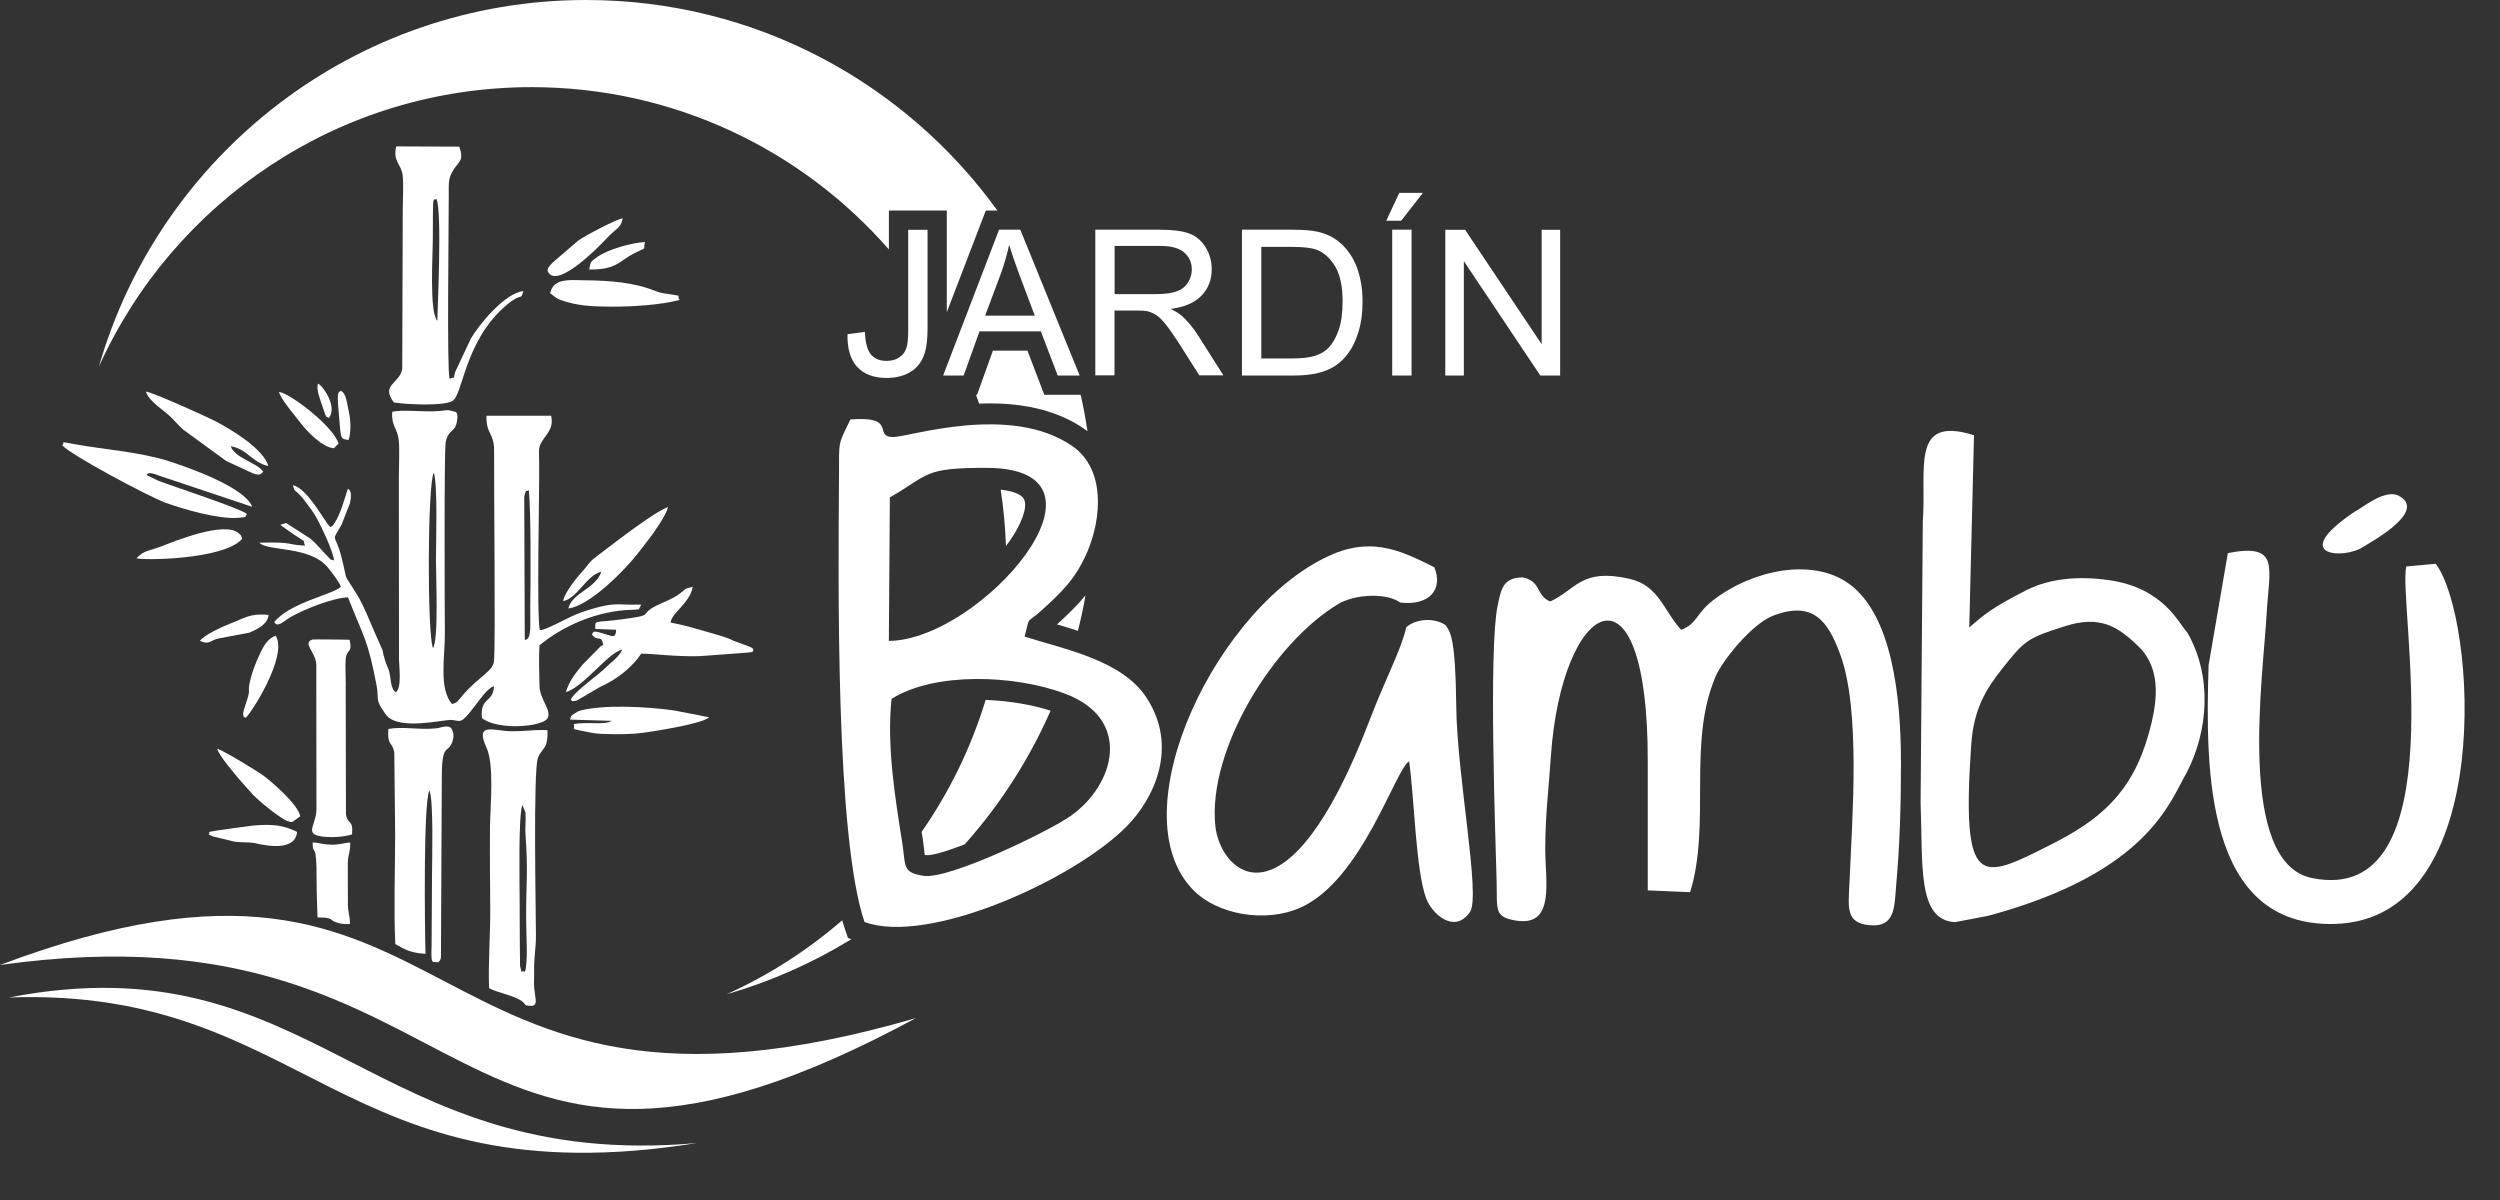 <svg width="50" height="24" viewBox="0 0 50 24" fill="none" xmlns="http://www.w3.org/2000/svg">
<rect x="0" y="0" width="50" height="24" fill="#333333" stroke="none"/>
<path fill-rule="evenodd" clip-rule="evenodd" d="M11.724 6.10352e-05C7.097 6.10352e-05 3.195 3.098 1.977 7.334C3.465 4.037 6.78 1.743 10.632 1.743C13.482 1.743 16.039 3 17.778 4.989V4.211H18.936V6.243L19.716 4.211H19.948C18.106 1.66 15.109 6.10352e-05 11.722 6.10352e-05L11.724 6.10352e-05ZM19.519 7.896C19.541 7.955 19.563 8.013 19.583 8.072C19.856 8.061 20.129 8.07 20.398 8.106C20.861 8.169 21.309 8.314 21.694 8.584C21.713 8.598 21.732 8.612 21.75 8.626C21.713 8.379 21.668 8.136 21.613 7.896H20.886L20.549 7.013H19.858L19.541 7.896H19.518H19.519ZM20.014 9.791C20.07 10.161 20.106 10.538 20.119 10.922C20.183 10.838 20.242 10.75 20.295 10.663C20.384 10.516 20.562 10.17 20.484 9.994C20.429 9.869 20.211 9.816 20.014 9.793V9.791ZM19.713 13.998C19.423 14.95 18.988 15.839 18.432 16.638L18.456 16.783C18.47 16.878 18.48 16.972 18.491 17.067C18.493 17.076 18.493 17.086 18.494 17.097C18.507 17.098 18.519 17.101 18.527 17.103C18.661 17.114 18.991 17.003 19.293 16.888C19.998 16.098 20.58 15.197 21.012 14.214C20.646 14.095 20.181 14.016 19.713 13.998V13.998ZM16.842 18.407C16.151 19.006 15.374 19.506 14.53 19.886C15.418 19.63 16.254 19.258 17.025 18.785L16.959 18.76L16.895 18.571C16.877 18.516 16.86 18.462 16.844 18.406L16.842 18.407ZM21.558 12.618C21.618 12.384 21.668 12.147 21.71 11.906C21.547 12.108 21.362 12.286 21.14 12.488C21.279 12.529 21.42 12.571 21.558 12.616V12.618Z" fill="white"/>
<path fill-rule="evenodd" clip-rule="evenodd" d="M18.317 20.362C7.966 23.375 9.555 15.699 0 19.3C9.777 17.928 8.788 25.517 18.317 20.362Z" fill="white"/>
<path fill-rule="evenodd" clip-rule="evenodd" d="M13.942 22.861C7.399 23.442 6.304 18.769 0.181 19.949C6.153 19.74 6.788 24.003 13.942 22.861Z" fill="white"/>
<path fill-rule="evenodd" clip-rule="evenodd" d="M10.577 9.804C10.619 10.219 10.615 11.582 10.605 12.119C10.599 12.493 10.643 12.79 10.495 12.799L10.485 9.939C10.517 9.765 10.53 9.841 10.576 9.804H10.577ZM8.676 9.451C8.758 9.722 8.719 10.816 8.719 11.2C8.719 11.535 8.775 12.785 8.66 12.963C8.543 12.693 8.548 9.688 8.676 9.451V9.451ZM7.916 13.844C7.811 13.788 7.816 13.552 7.786 13.44C7.765 13.357 7.732 13.304 7.711 13.24C7.58 12.81 7.768 13.272 7.496 12.654C7.395 12.421 7.278 12.12 7.147 11.905C6.824 11.374 6.978 11.718 6.827 11.133C6.697 10.632 6.615 10.872 6.83 10.496L6.999 10.066C7.062 9.782 6.956 9.779 6.956 9.779C6.897 9.95 6.811 10.293 6.687 10.465C6.63 10.545 6.687 10.49 6.609 10.541C6.507 10.473 6.164 9.769 5.857 9.704C5.905 9.855 5.874 9.777 5.983 9.885C6.036 9.938 6.056 9.963 6.112 10.039C6.197 10.153 6.267 10.24 6.34 10.373C6.438 10.551 6.654 11.009 6.683 11.209C6.562 11.172 6.648 11.219 6.549 11.123C6.424 11.003 6.364 10.902 6.197 10.766L5.722 10.46L5.607 10.496C5.657 10.538 5.624 10.512 5.674 10.546L5.861 10.679C5.903 10.71 5.941 10.727 5.988 10.761C6.134 10.869 6.039 10.758 6.102 10.913C5.708 10.893 5.894 10.836 5.19 10.854C5.343 11.034 6.203 10.908 6.563 11.357C6.627 11.435 6.785 11.638 6.818 11.735C6.674 11.885 5.799 12.05 5.484 12.442C5.51 12.459 5.515 12.546 5.677 12.432C5.738 12.39 5.766 12.367 5.824 12.334C6.089 12.184 6.662 11.955 6.96 11.947C7.282 12.768 7.353 12.777 7.531 13.705C7.576 13.944 7.515 13.988 7.637 14.173L7.722 14.3C7.984 14.621 8.874 14.386 9.034 14.399C9.225 14.417 9.208 14.496 9.493 14.125C9.562 14.036 9.765 13.74 9.88 13.727C9.86 14.07 9.594 13.936 9.64 14.362C9.956 14.615 10.867 14.538 10.953 14.361C11.033 14.195 10.796 13.992 10.79 13.719C10.785 13.481 10.772 13.134 10.791 12.905C11.293 12.493 11.969 12.217 12.615 12.197C12.674 12.195 12.715 12.195 12.774 12.186L12.825 12.094C12.783 12.089 12.696 12.094 12.648 12.094C12.529 12.094 12.41 12.084 12.292 12.088C12.098 12.094 11.721 12.204 11.512 12.292C11.323 12.371 10.917 12.604 10.796 12.604C10.73 12.3 10.791 9.896 10.783 9.229C10.78 8.967 10.757 8.942 10.88 8.768C10.97 8.64 11.073 8.532 11.022 8.314L9.73 8.315C9.719 8.69 9.885 8.652 9.882 9.016C9.877 9.782 9.913 12.871 9.88 13.222C9.861 13.423 9.59 13.523 9.276 13.88C9.13 14.047 9.155 14.045 9.042 14.081C8.772 13.782 8.899 13.117 8.897 12.691C8.894 12.284 8.88 9.005 8.914 8.841C8.969 8.587 9.089 8.654 9.134 8.453C9.176 8.265 9.114 8.24 9.114 8.239L8.975 8.204C8.919 8.201 8.852 8.215 8.796 8.22C8.495 8.247 8.042 8.184 7.844 8.237C7.825 8.531 7.95 8.562 7.975 8.804C7.995 9.003 7.977 9.331 7.977 9.545L7.98 13.184C7.981 13.343 8.042 13.771 7.911 13.849L7.916 13.844Z" fill="white"/>
<path fill-rule="evenodd" clip-rule="evenodd" d="M8.657 4.733C8.655 4.591 8.66 4.451 8.658 4.309C8.658 3.888 8.677 4.017 8.729 3.981C8.844 4.206 8.75 6.223 8.746 6.415C8.582 6.242 8.658 5.083 8.657 4.733V4.733ZM7.88 8.05C8.125 8.089 8.864 8.126 9.048 8.02C9.262 7.896 9.289 6.81 10.134 6.098C10.456 5.829 10.403 6.033 10.468 5.821C10.091 5.863 9.58 6.495 9.417 6.772L9.108 7.429C9.044 7.618 9.148 7.512 8.992 7.576C8.935 7.406 8.977 4.493 8.975 3.885C8.975 3.662 8.961 3.557 9.078 3.384C9.198 3.206 9.276 3.209 9.187 2.933L7.924 2.928C7.855 3.236 8.02 3.27 8.052 3.499C8.075 3.674 8.055 4.009 8.055 4.203L8.045 7.381C7.991 7.677 7.605 7.693 7.88 8.052V8.05Z" fill="white"/>
<path fill-rule="evenodd" clip-rule="evenodd" d="M10.393 18.056C10.393 17.666 10.364 16.35 10.446 16.098L10.51 16.251C10.512 16.258 10.513 16.381 10.513 16.393C10.512 16.487 10.502 16.581 10.509 16.672C10.566 17.467 10.521 17.613 10.523 18.373C10.523 18.686 10.565 19.261 10.498 19.435C10.395 19.395 10.454 19.515 10.401 19.317L10.396 18.796C10.396 18.549 10.395 18.301 10.393 18.053V18.056ZM10.682 19.399C10.68 19.136 10.719 18.958 10.719 18.729C10.718 18.253 10.662 15.431 10.757 15.165C10.836 14.941 10.963 15.014 10.949 14.604C10.655 14.585 10.354 14.649 10.078 14.615C9.769 14.576 9.53 14.517 9.727 14.945C9.888 15.296 9.807 16.08 9.8 16.537C9.794 17.084 9.803 17.648 9.805 18.198C9.807 18.704 9.761 19.303 9.782 19.761C9.919 19.85 10.317 19.913 10.459 20.041C10.538 20.112 10.468 20.098 10.571 20.114C10.743 20.14 10.721 20.027 10.704 19.917C10.665 19.659 10.685 19.663 10.683 19.401L10.682 19.399Z" fill="white"/>
<path fill-rule="evenodd" clip-rule="evenodd" d="M7.767 14.582C7.744 14.924 7.835 14.813 7.886 15.044L7.903 16.679C7.902 17.385 7.874 18.186 7.906 18.881C8.097 18.994 8.232 19.062 8.51 19.076C8.496 18.573 8.465 16.053 8.588 15.808C8.675 15.985 8.641 17.231 8.64 17.527L8.632 18.905C8.618 19.332 8.643 19.218 8.764 19.247C8.806 19.195 8.792 19.24 8.819 19.153L8.836 15.548C8.836 14.838 8.956 15.089 9.047 14.836C9.062 14.794 9.07 14.744 9.069 14.7C9.061 14.559 9.084 14.771 9.056 14.635C9.019 14.456 8.828 14.556 8.73 14.566C8.401 14.604 8.047 14.524 7.771 14.58L7.767 14.582Z" fill="white"/>
<path fill-rule="evenodd" clip-rule="evenodd" d="M13.412 12.451C13.429 12.259 13.803 12.058 13.854 11.736C13.64 11.797 13.78 11.736 13.585 11.88C13.438 11.988 13.251 12.049 13.119 12.117C12.747 12.311 13.144 12.293 12.409 12.39C11.875 12.462 11.903 12.387 11.906 12.579L12.323 12.595C12.315 12.763 12.259 12.73 12.12 12.687C11.815 12.59 11.888 12.643 11.835 12.683C11.955 12.86 12.019 12.669 12.066 12.896C12.059 12.9 12.013 12.928 12.011 12.928L11.644 13.3C11.504 13.476 11.387 13.613 11.318 13.842C11.685 13.733 12.158 13.053 12.446 12.991C12.385 13.14 12.212 13.251 12.062 13.399L11.963 13.484C11.841 13.584 11.456 13.875 11.417 13.991C11.445 14.006 11.406 14.045 11.541 14.008L12.003 13.738C12.35 13.582 12.644 13.343 12.825 13.073C13.13 13.075 13.465 13.136 13.995 13.123L14.952 13.052C15.165 13.022 14.992 13.055 15.072 13.002C15.025 12.944 15.088 12.981 14.985 12.931L14.674 12.816C14.565 12.76 14.423 12.718 14.287 12.679C14.003 12.598 13.696 12.501 13.414 12.453L13.412 12.451Z" fill="white"/>
<path fill-rule="evenodd" clip-rule="evenodd" d="M6.916 13.71C6.916 13.557 6.902 13.323 6.914 13.181C6.933 12.972 7.055 13.076 6.992 12.796C6.945 12.791 6.259 12.786 6.253 12.79C6.036 12.857 6.312 13.036 6.326 13.289L6.329 16.184C6.329 16.473 6.111 16.651 6.362 16.715C6.557 16.765 6.889 16.741 7.041 16.688C7.067 16.364 6.952 16.518 6.919 16.279L6.914 13.711L6.916 13.71Z" fill="white"/>
<path fill-rule="evenodd" clip-rule="evenodd" d="M1.245 8.903C1.367 9.075 2.98 9.935 3.31 10.055C3.693 10.192 4.382 10.39 4.774 10.356C4.981 10.337 4.88 10.337 4.942 10.281C4.796 10.162 3.441 9.722 3.168 9.615L2.936 9.504C2.936 9.504 2.927 9.406 3.182 9.513L5.044 10.136C4.886 9.732 3.732 9.339 3.385 9.226C2.805 9.039 2.069 8.988 1.524 8.889C1.136 8.819 1.323 8.844 1.245 8.902V8.903Z" fill="white"/>
<path fill-rule="evenodd" clip-rule="evenodd" d="M11.265 12.022C11.552 11.963 11.73 11.501 12.028 11.434C11.909 11.78 11.445 11.852 11.365 12.169C11.789 12.123 12.509 11.393 12.761 11.062C12.836 10.964 12.903 10.877 12.977 10.783C13.052 10.688 13.342 10.284 13.357 10.142C13.056 10.254 12.228 10.905 11.897 11.155C11.789 11.236 11.758 11.307 11.662 11.412C11.56 11.521 11.284 11.854 11.264 12.02L11.265 12.022Z" fill="white"/>
<path fill-rule="evenodd" clip-rule="evenodd" d="M12.234 14.417C12.087 14.509 11.793 14.429 11.473 14.481C11.519 14.602 11.352 14.56 11.766 14.643C11.899 14.669 11.961 14.676 12.12 14.68C12.377 14.688 12.63 14.687 12.872 14.654C13.05 14.629 14.04 14.482 14.184 14.345L13.474 14.208C12.958 14.134 12.053 14.083 11.574 14.22C11.568 14.222 11.487 14.27 11.484 14.273C11.41 14.335 11.434 14.29 11.401 14.392L12.234 14.417Z" fill="white"/>
<path fill-rule="evenodd" clip-rule="evenodd" d="M5.265 9.434C5.136 9.247 4.711 9.175 4.613 8.925C4.942 8.974 5.048 9.258 5.367 9.32C5.267 8.975 4.629 8.591 4.301 8.42C4.162 8.346 3.039 7.839 2.919 7.832C2.977 8.031 3.278 8.203 3.421 8.345C3.518 8.44 3.571 8.509 3.669 8.596L4.524 9.219L5.042 9.46C5.215 9.531 5.222 9.468 5.265 9.434V9.434Z" fill="white"/>
<path fill-rule="evenodd" clip-rule="evenodd" d="M11.003 5.864C11.069 5.913 11.13 5.972 11.211 6C11.555 6.122 11.857 6.13 12.226 6.133C12.624 6.136 13.211 6.1 13.594 5.999C13.504 5.88 13.729 5.942 13.261 5.864C13.165 5.849 13.076 5.805 12.966 5.768C12.496 5.615 12.019 5.61 11.526 5.602C11.292 5.598 11.058 5.609 11.003 5.864Z" fill="white"/>
<path fill-rule="evenodd" clip-rule="evenodd" d="M6.608 16.891C6.421 16.889 6.407 16.853 6.253 16.85C6.254 17.158 6.335 16.769 6.332 17.596C6.331 17.835 6.342 18.109 6.351 18.349C6.406 18.353 6.496 18.348 6.54 18.359C6.649 18.382 6.594 18.385 6.663 18.42C6.775 18.476 6.866 18.485 6.998 18.482C7.002 18.322 6.963 18.27 6.958 18.094L6.956 17.244C6.961 17.095 7.014 17.014 7.003 16.849C6.85 16.861 6.813 16.896 6.607 16.894L6.608 16.891Z" fill="white"/>
<path fill-rule="evenodd" clip-rule="evenodd" d="M5.285 15.524C5.186 15.446 4.449 14.997 4.345 14.975C4.384 15.148 4.938 15.763 5.061 15.896C5.167 16.009 5.604 16.371 5.749 16.421C5.86 16.459 5.836 16.44 5.924 16.384L6.006 16.325C5.955 16.086 5.47 15.668 5.285 15.524V15.524Z" fill="white"/>
<path fill-rule="evenodd" clip-rule="evenodd" d="M2.732 11.165C2.808 11.208 4.47 11.204 4.843 10.777C4.811 10.687 4.843 10.73 4.774 10.666C4.495 10.412 3.481 10.829 3.228 10.927C2.995 11.016 2.877 11.003 2.73 11.165H2.732Z" fill="white"/>
<path fill-rule="evenodd" clip-rule="evenodd" d="M4.179 16.643C4.232 16.702 4.092 16.658 4.259 16.729L4.601 16.811C4.758 16.864 4.947 16.83 5.111 16.866C5.357 16.922 5.909 17.022 5.941 16.637C5.668 16.504 5.454 16.476 5.056 16.512C5.012 16.517 4.214 16.621 4.179 16.641V16.643Z" fill="white"/>
<path fill-rule="evenodd" clip-rule="evenodd" d="M12.454 4.367C12.34 4.378 11.705 4.71 11.565 4.811L11.05 5.254C10.992 5.32 10.902 5.387 10.989 5.477C11.219 5.715 11.998 4.914 12.142 4.758C12.315 4.571 12.42 4.566 12.454 4.367V4.367Z" fill="white"/>
<path fill-rule="evenodd" clip-rule="evenodd" d="M4.913 14.354C4.994 14.311 5.771 13.12 5.513 12.713C5.378 12.765 5.295 12.88 5.234 13.002C5.131 13.209 5.044 13.425 4.995 13.649C4.944 13.888 5.037 13.727 4.899 14.127C4.814 14.368 4.906 14.345 4.913 14.354V14.354Z" fill="white"/>
<path fill-rule="evenodd" clip-rule="evenodd" d="M6.679 8.964L6.772 8.871C6.654 8.509 5.791 7.861 5.58 7.838C5.613 7.984 5.928 8.348 6.034 8.487C6.14 8.627 6.457 8.956 6.679 8.964V8.964Z" fill="white"/>
<path fill-rule="evenodd" clip-rule="evenodd" d="M4.003 12.819C4.186 12.902 4.201 12.81 4.357 12.772L4.984 12.654C5.168 12.577 5.352 12.481 5.371 12.298C4.994 12.262 4.897 12.362 4.594 12.476C4.477 12.521 4.051 12.713 4.001 12.818L4.003 12.819Z" fill="white"/>
<path fill-rule="evenodd" clip-rule="evenodd" d="M11.783 5.39C12.335 5.399 12.402 5.209 12.669 5.073C12.98 4.916 12.847 5.027 12.899 4.841C12.633 4.853 12.153 4.992 11.955 5.133C11.819 5.229 11.813 5.223 11.783 5.39V5.39Z" fill="white"/>
<path fill-rule="evenodd" clip-rule="evenodd" d="M6.97 8.804C7.017 8.682 7.019 8.442 6.986 8.284C6.931 8.019 6.925 7.88 6.821 7.814C6.788 7.858 6.742 7.777 6.761 8.089L6.806 8.619C6.828 8.782 6.841 8.78 6.97 8.8V8.804Z" fill="white"/>
<path fill-rule="evenodd" clip-rule="evenodd" d="M6.574 8.362C6.754 8.153 6.477 7.735 6.362 7.672C6.314 7.768 6.407 8.006 6.47 8.189C6.537 8.389 6.524 8.315 6.574 8.36V8.362Z" fill="white"/>
<path fill-rule="evenodd" clip-rule="evenodd" d="M17.831 13.977C18.693 13.435 20.298 13.493 21.31 13.877C22.651 14.385 22.299 15.694 21.416 16.317C20.991 16.618 18.978 17.598 18.468 17.516C18.039 17.448 18.119 17.329 18.044 16.849C17.902 15.947 17.732 14.924 17.831 13.975V13.977ZM17.799 9.947C18.594 9.49 18.459 9.354 19.735 9.357C22.59 9.367 19.613 12.805 17.777 12.818L17.797 9.947H17.799ZM20.493 12.732C20.608 12.279 20.512 12.499 20.836 12.203C21.221 11.852 21.505 11.59 21.738 11.055C22.047 10.343 22.098 9.379 21.454 8.927C20.21 8.055 18.161 8.75 17.856 8.741C17.454 8.73 17.958 8.315 17.009 8.389C16.75 8.916 16.785 8.813 16.78 9.504C16.766 11.699 16.711 16.733 17.29 18.44C18.561 18.91 21.473 17.601 22.534 16.527C23.079 15.975 23.58 14.938 22.925 13.945C22.435 13.204 21.293 12.986 20.493 12.732V12.732Z" fill="white"/>
<path fill-rule="evenodd" clip-rule="evenodd" d="M33.624 12.599C33.27 12.209 33.176 11.71 32.593 11.577C31.619 11.356 31.53 11.789 31.003 12.03C30.713 11.908 30.828 11.623 30.454 11.548C30.061 11.552 30.023 11.778 29.953 12.112C29.77 12.978 29.911 16.764 29.933 17.647C29.945 18.195 29.878 18.34 30.323 18.412C31.117 18.54 30.9 17.598 30.905 16.953C30.909 16.259 30.975 15.769 31.017 15.13C31.231 12.008 32.967 10.992 32.955 15.243V17.807L33.803 17.844C34.224 16.47 33.745 14.863 34.31 13.534C34.449 13.207 35.039 12.476 35.462 12.314C36.268 12.006 36.56 12.429 36.8 13.075C37.218 14.195 37.044 16.345 36.99 17.643C36.97 18.131 36.9 18.459 37.388 18.504C37.92 18.554 37.886 18.12 37.926 17.669C37.992 16.941 38.019 16.151 38.019 15.356V15.242C38.019 13.942 37.845 12.292 36.97 11.668C36.249 11.155 35.059 11.39 34.257 12.009C33.914 12.276 33.95 12.471 33.622 12.596L33.624 12.599Z" fill="white"/>
<path fill-rule="evenodd" clip-rule="evenodd" d="M41.301 12.523C41.997 12.304 42.351 12.52 42.774 12.933C43.256 13.404 43.134 14.103 42.974 14.676C42.636 15.875 41.989 16.406 40.981 16.911C39.613 17.598 39.225 17.808 39.424 14.897C39.473 14.194 39.704 13.799 40.055 13.359C40.495 12.807 40.548 12.76 41.3 12.524L41.301 12.523ZM39.479 8.704C38.195 8.3 38.537 9.389 38.456 10.42L38.412 16.05C38.459 17.318 38.345 18.401 39.098 18.443L39.768 18.315C42.984 17.448 43.403 16.009 43.727 15.466C44.17 14.619 44.248 13.521 43.746 12.651C43.572 12.466 43.273 11.757 42.175 11.602C41.565 11.516 41.002 11.569 40.54 11.797C39.824 12.164 39.685 12.289 39.385 12.549L39.48 8.708L39.479 8.704Z" fill="white"/>
<path fill-rule="evenodd" clip-rule="evenodd" d="M26.777 12.073C27.036 11.921 27.558 11.853 27.891 11.989C27.934 12.006 27.97 12.027 28.002 12.05C28.584 12.123 28.87 11.786 28.686 11.345C28.09 11.05 27.495 10.735 26.677 11.075C24.376 12.031 22.325 16.259 23.877 17.813C24.348 18.285 25.3 18.468 26.008 18.153C27.242 17.602 27.905 15.385 28.183 15.225C28.287 15.961 28.314 17.406 28.524 17.97C28.633 18.265 29.084 18.696 29.399 18.24C29.618 17.925 29.139 15.523 29.125 14.125C29.111 12.735 29.003 12.637 28.91 12.501C28.685 12.351 28.329 12.371 28.125 12.543C28.041 12.956 27.708 13.576 27.389 14.412C25.741 18.727 24.401 17.471 24.306 16.512C24.154 14.994 25.468 12.85 26.777 12.073V12.073Z" fill="white"/>
<path fill-rule="evenodd" clip-rule="evenodd" d="M48.128 11.329C47.941 11.972 49.167 18.164 46.236 17.56C44.721 17.248 45.268 13.487 45.332 12.286C45.384 11.351 45.611 10.855 44.557 11.062L44.172 13.303C44.104 15.457 44.117 18.544 46.693 18.479C49.956 18.396 49.524 12.326 48.714 11.276L48.126 11.329H48.128Z" fill="white"/>
<path fill-rule="evenodd" clip-rule="evenodd" d="M47.1 10.229C45.739 11.143 46.897 11.186 47.257 10.941C47.479 10.808 48.571 10.2 47.953 9.905C47.668 9.791 47.22 10.175 47.1 10.231V10.229Z" fill="white"/>
<path d="M16.952 6.683L17.298 6.637C17.307 6.86 17.349 7.013 17.423 7.095C17.496 7.178 17.601 7.218 17.73 7.218C17.827 7.218 17.91 7.197 17.98 7.151C18.05 7.106 18.098 7.047 18.125 6.97C18.151 6.894 18.164 6.772 18.164 6.605V4.596H18.551V6.582C18.551 6.825 18.521 7.014 18.462 7.148C18.402 7.282 18.311 7.384 18.181 7.454C18.053 7.524 17.903 7.559 17.732 7.559C17.476 7.559 17.281 7.485 17.145 7.339C17.009 7.192 16.944 6.974 16.95 6.682L16.952 6.683Z" fill="white"/>
<path d="M18.863 7.51L19.981 4.594H20.406L21.593 7.51H21.154L20.817 6.627H19.59L19.273 7.51H18.864H18.863ZM19.702 6.314H20.696L20.392 5.506C20.3 5.261 20.231 5.058 20.183 4.897C20.142 5.087 20.089 5.273 20.022 5.459L19.702 6.315V6.314Z" fill="white"/>
<path d="M21.906 7.51V4.594H23.198C23.459 4.594 23.655 4.621 23.791 4.672C23.927 4.726 24.034 4.818 24.114 4.949C24.195 5.081 24.234 5.228 24.234 5.387C24.234 5.594 24.167 5.768 24.033 5.91C23.899 6.052 23.693 6.141 23.413 6.179C23.516 6.228 23.593 6.278 23.646 6.325C23.758 6.428 23.866 6.557 23.964 6.713L24.468 7.507H23.986L23.601 6.9C23.488 6.724 23.396 6.591 23.323 6.498C23.25 6.404 23.184 6.34 23.126 6.303C23.069 6.267 23.011 6.24 22.95 6.225C22.906 6.215 22.835 6.211 22.736 6.211H22.29V7.506H21.903L21.906 7.51ZM22.293 5.882H23.122C23.298 5.882 23.435 5.863 23.534 5.827C23.633 5.791 23.708 5.733 23.758 5.652C23.81 5.573 23.836 5.485 23.836 5.392C23.836 5.254 23.786 5.141 23.686 5.052C23.587 4.963 23.429 4.919 23.214 4.919H22.292V5.885L22.293 5.882Z" fill="white"/>
<path d="M24.839 7.51V4.594H25.844C26.07 4.594 26.243 4.609 26.363 4.637C26.53 4.676 26.672 4.746 26.791 4.846C26.945 4.977 27.059 5.142 27.136 5.343C27.212 5.546 27.251 5.777 27.251 6.038C27.251 6.259 27.225 6.454 27.173 6.626C27.122 6.797 27.055 6.939 26.975 7.05C26.894 7.162 26.805 7.25 26.708 7.314C26.613 7.378 26.496 7.428 26.36 7.46C26.225 7.493 26.069 7.51 25.891 7.51H24.839V7.51ZM25.226 7.169H25.849C26.041 7.169 26.192 7.151 26.301 7.116C26.41 7.08 26.498 7.03 26.562 6.964C26.652 6.872 26.724 6.749 26.775 6.594C26.827 6.44 26.852 6.253 26.852 6.031C26.852 5.726 26.802 5.492 26.702 5.326C26.602 5.162 26.48 5.052 26.337 4.997C26.234 4.956 26.067 4.938 25.838 4.938H25.226V7.169V7.169Z" fill="white"/>
<path d="M27.844 7.51V4.594H28.231V7.51H27.844ZM27.725 4.415L27.986 3.857H28.459L28.023 4.415H27.725V4.415Z" fill="white"/>
<path d="M28.906 7.51V4.596H29.302L30.833 6.883V4.596H31.203V7.51H30.806L29.277 5.223V7.51H28.906Z" fill="white"/>
</svg>
